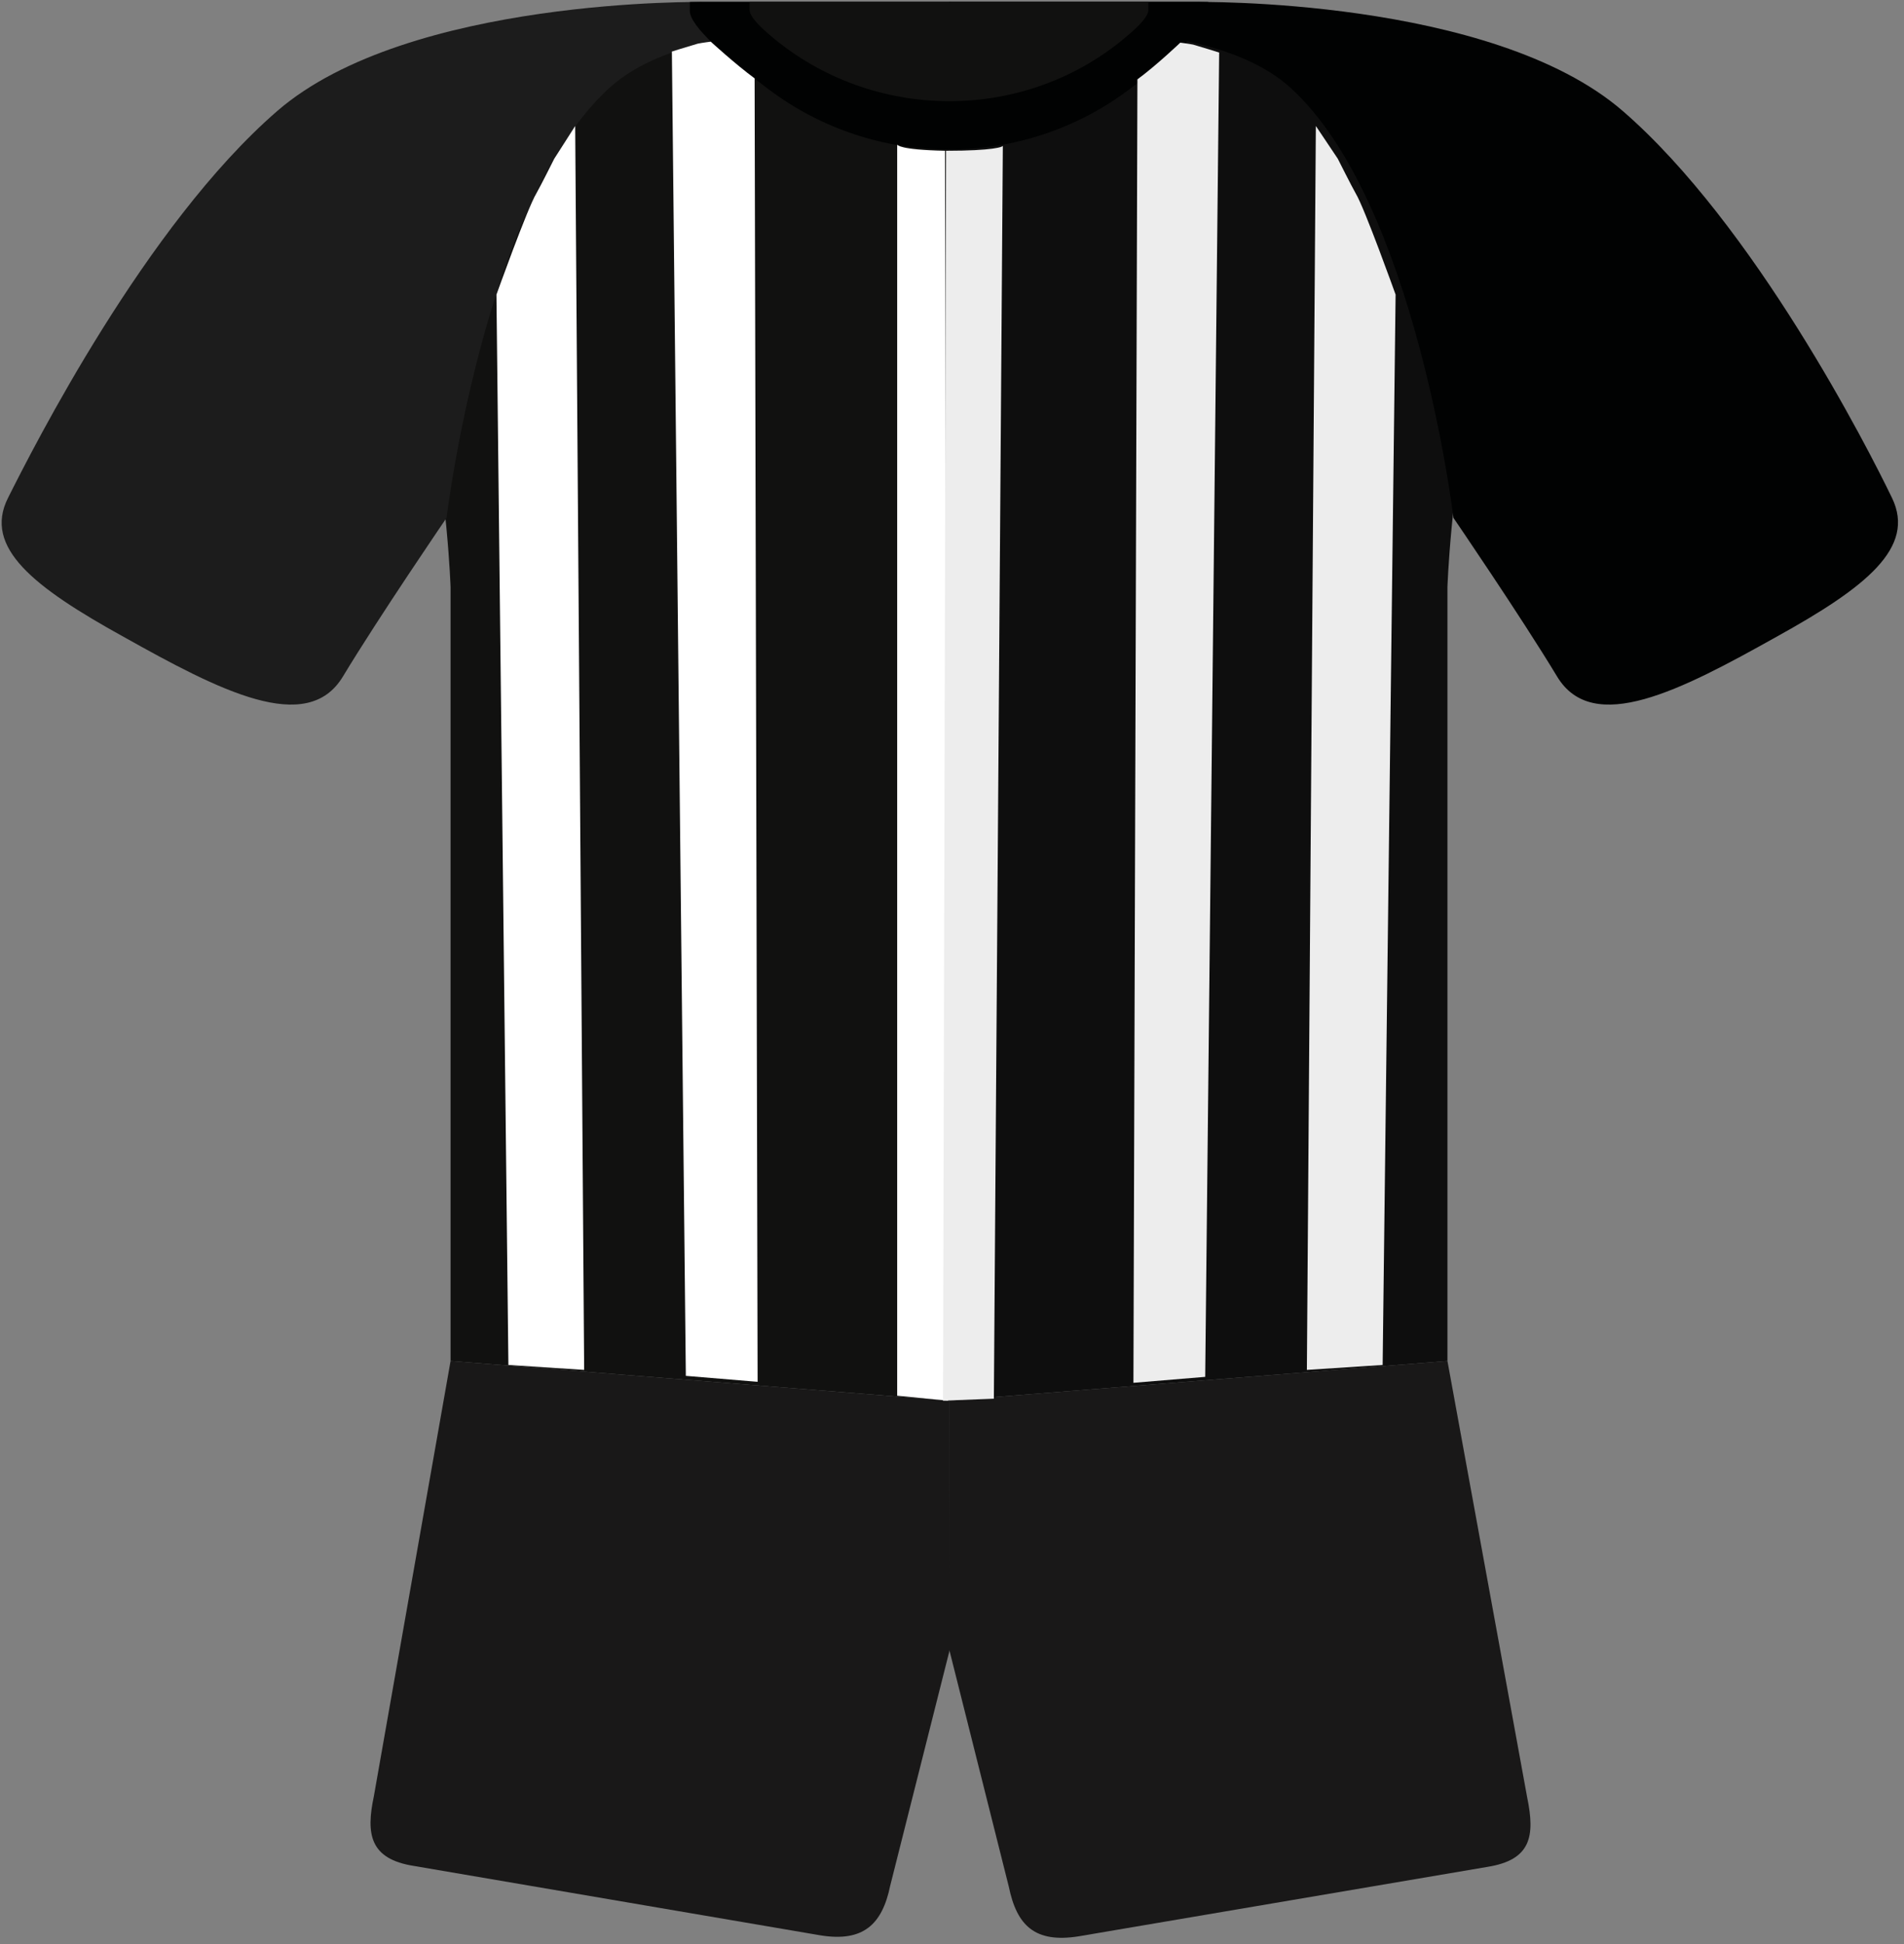 <?xml version="1.0" encoding="UTF-8"?>
<svg width="191px" height="195px" viewBox="0 0 191 195" version="1.1" xmlns="http://www.w3.org/2000/svg" xmlns:xlink="http://www.w3.org/1999/xlink">
    <rect x="0" y="0" width="191" height="195" fill="#808080" stroke="none"/>
    <!-- Generator: sketchtool 62 (101010) - https://sketch.com -->
    <title>CB15D5D8-5496-4F3C-B397-D4AAD1FFD368</title>
    <desc>Created with sketchtool.</desc>
    <g id="--Premier-League-2020-21" stroke="none" stroke-width="1" fill="none" fill-rule="evenodd">
        <g id="Premier-League-2020-21" transform="translate(-1407, -619)">
            <g id="Newcastle-United" transform="translate(1407, 619)">
                <g id="Asset-1">
                    <path d="M95.2,140.48 L145.2,136.5 L153.2,180.276 C154,184.156 153.6,186.543 149.2,187.24 L108.2,194.204 C103.8,194.901 102,193.11 101.2,189.23 L95.2,165.352 L95.2,140.48 Z" id="shorts" fill="#191818"></path>
                    <path d="M95.2,140.48 L45.2,136.5 L37.5,180.176 C36.7,183.957 37.1,186.444 41.5,187.14 L82.3,194.105 C86.6,194.801 88.5,193.01 89.3,189.13 L95.3,165.352 L95.2,140.48 Z" id="Path" fill="#191818"></path>
                    <path d="M95.2,0.199 L120.2,0.199 C124.5,0.298 146.6,1.492 161.2,10.247 C146.4,21.888 145.2,58.898 145.2,58.898 L145.2,136.5 L95.2,140.48 L95.2,0.199 Z" id="Path-2" fill="#0E0E0E"></path>
                    <path d="M95.2,0.199 L70.2,0.199 C65.9,0.298 43.8,1.492 29.2,10.247 C44,21.888 45.2,58.898 45.2,58.898 L45.2,136.5 L95.2,140.48 L95.2,0.199 Z" id="Path-3" fill="#111110"></path>
                    <path d="M95.4,0.199 L70.7,0.199 C70.7,0.199 41,-0.298 27.8,11.143 C14.6,22.584 3.3,44.969 0.8,49.944 C-1.7,54.918 3.4,58.898 12.4,63.872 C22,69.245 30.8,73.821 34.4,67.852 C38,61.883 44.8,51.934 44.8,51.934 C44.8,51.934 48.6,20.097 61.2,8.755 C70.7,0.199 95.3,3.681 95.3,3.681 L95.4,0.199 Z" id="Path-4" fill="#1C1C1C"></path>
                    <path d="M95.2,0.199 L119.9,0.199 C119.9,0.199 149.6,-0.298 162.8,11.143 C176,22.584 187.4,44.969 189.8,49.944 C192.2,54.918 187.2,58.898 178.2,63.872 C168.6,69.245 159.8,73.821 156.2,67.852 C152.6,61.883 145.8,51.934 145.8,51.934 C145.8,51.934 142,20.097 129.4,8.755 C119.9,0.199 95.2,3.681 95.2,3.681 L95.2,0.199 Z" id="Path-5" fill="#010202"></path>
                    <path d="M121.2,0.199 L69.2,0.199 L69.2,1.094 C69.2,2.587 72.7,5.671 77.1,8.954 C87.8,17.013 102.6,17.013 113.3,8.954 C117.7,5.671 121.2,2.587 121.2,1.094 L121.2,0.199 L121.2,0.199 Z" id="colar" fill="#010202"></path>
                    <path d="M115.2,0.199 L75.2,0.199 L75.2,0.995 C75.2,1.592 76,2.487 77.3,3.582 C87.6,12.337 102.9,12.337 113.1,3.582 C114.4,2.487 115.2,1.592 115.2,0.995 L115.2,0.199 L115.2,0.199 Z" id="Path-6" fill="#111110"></path>
                </g>
                <path d="M94.8,15.122 L95.1,140.48 L90,139.982 L90,14.526 C90.1,14.526 90.1,15.023 94.8,15.122 Z" id="Path" fill="#FFFFFF"></path>
                <path d="M75.7,7.86 L76,138.589 L68.8,137.992 L67.4,5.173 C67.4,5.173 68.3,4.875 70,4.378 C70.5,4.278 71.3,4.179 71.3,4.179 C71.3,4.179 73.8,6.467 75.7,7.86 Z" id="Path" fill="#FFFFFF"></path>
                <path d="M57.7,12.635 L58.6,137.395 L51,136.898 L49.8,29.548 C49.8,29.548 52.9,20.893 53.8,19.401 C54.2,18.704 55.6,15.918 55.6,15.918 L57.7,12.635 Z" id="Path" fill="#FFFFFF"></path>
                <path d="M94.9,15.122 L94.6,140.48 L99.7,140.281 L100.6,14.625 C100.6,14.724 99.7,15.122 94.9,15.122 Z" id="Path" fill="#EDEDED"></path>
                <path d="M114.1,7.959 L113.7,138.689 L120.9,138.092 L122.3,5.273 C122.3,5.273 121.4,4.974 119.7,4.477 C119.2,4.378 118.4,4.278 118.4,4.278 C118.4,4.278 116,6.566 114.1,7.959 Z" id="Path" fill="#EDEDED"></path>
                <path d="M132,12.635 L131.1,137.395 L138.7,136.898 L140,29.548 C140,29.548 136.9,20.893 136,19.401 C135.6,18.704 134.2,15.918 134.2,15.918 L132,12.635 Z" id="Path" fill="#EDEDED"></path>
            </g>
        </g>
    </g>
</svg>